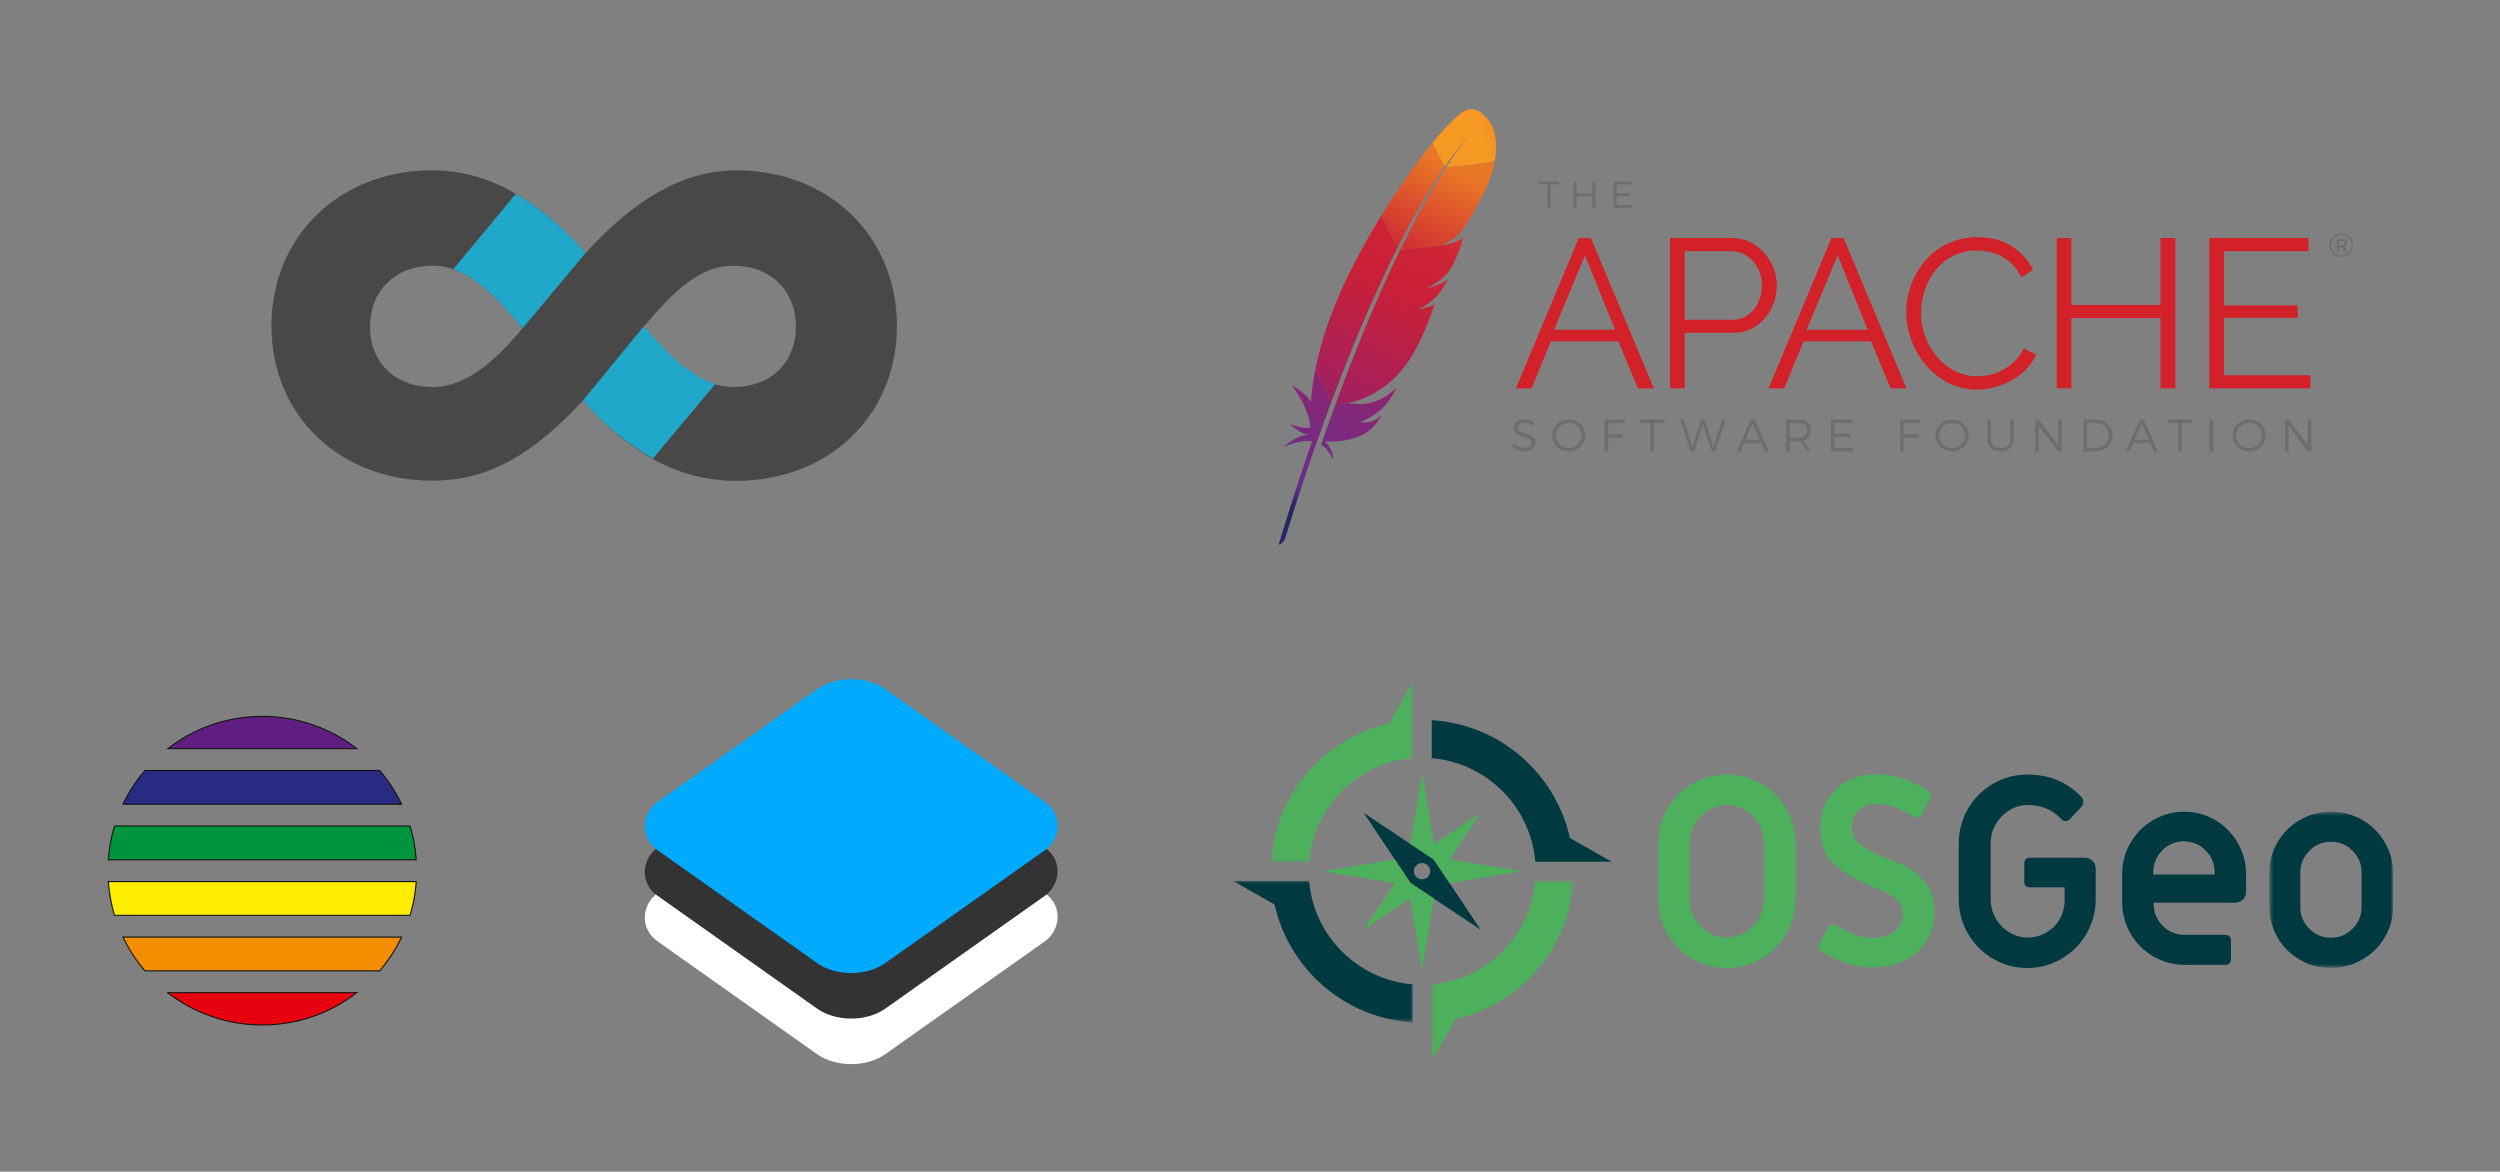 <?xml version="1.0" encoding="UTF-8" standalone="no"?>
<!-- Created with Inkscape (http://www.inkscape.org/) -->

<svg
   width="231.93mm"
   height="108.701mm"
   viewBox="0 0 231.93 108.701"
   version="1.1"
   id="svg5"
   inkscape:version="1.1.2 (0a00cf5339, 2022-02-04)"
   sodipodi:docname="plugin-foundations.svg"
   xmlns:inkscape="http://www.inkscape.org/namespaces/inkscape"
   xmlns:sodipodi="http://sodipodi.sourceforge.net/DTD/sodipodi-0.dtd"
   xmlns:xlink="http://www.w3.org/1999/xlink"
   xmlns="http://www.w3.org/2000/svg"
   xmlns:svg="http://www.w3.org/2000/svg">
  <rect x="0" y="0" width="231.93" height="108.701" fill="#808080" stroke="none"/>
  <sodipodi:namedview
     id="namedview7"
     pagecolor="#ffffff"
     bordercolor="#666666"
     borderopacity="1.0"
     inkscape:pageshadow="2"
     inkscape:pageopacity="0.0"
     inkscape:pagecheckerboard="0"
     inkscape:document-units="mm"
     showgrid="false"
     fit-margin-top="10"
     fit-margin-left="10"
     fit-margin-right="10"
     fit-margin-bottom="10"
     inkscape:zoom="0.64"
     inkscape:cx="731.25"
     inkscape:cy="271.875"
     inkscape:window-width="1920"
     inkscape:window-height="1132"
     inkscape:window-x="1920"
     inkscape:window-y="0"
     inkscape:window-maximized="1"
     inkscape:current-layer="layer1" />
  <defs
     id="defs2">
    <g
       id="layer"
       transform="translate(50,50)">
      <g
         transform="scale(0.707,0.5)"
         id="g874">
        <g
           transform="translate(-50,-50)"
           id="g872">
          <rect
             width="100"
             height="100"
             rx="15"
             transform="rotate(45,50,50)"
             id="rect870"
             x="0"
             y="0" />
        </g>
      </g>
    </g>
    <polygon
       id="path-1"
       points="0.569,35.348 0.569,0.624 27.999,0.624 27.999,35.348 " />
    <polygon
       id="path-3"
       points="31.955,40.793 0.458,40.793 0.458,0.791 31.955,0.791 " />
    <polygon
       id="path-5"
       points="40.001,0.999 40.001,32.495 4.3232562e-16,32.495 4.3232562e-16,0.999 " />
    <polygon
       id="path-7"
       points="0.207,0.999 31.704,0.999 31.704,40.953 0.207,40.953 " />
    <linearGradient
       id="SVGID_1_"
       gradientUnits="userSpaceOnUse"
       x1="-4516.615"
       y1="-2338.722"
       x2="-4108.411"
       y2="-1861.398"
       gradientTransform="matrix(0.015,-0.033,0.033,0.015,1183.886,365.914)">
      <stop
         offset="0"
         style="stop-color:#F69923"
         id="stop58" />
      <stop
         offset="0.312"
         style="stop-color:#F79A23"
         id="stop60" />
      <stop
         offset="0.838"
         style="stop-color:#E97826"
         id="stop62" />
    </linearGradient>
    <linearGradient
       id="SVGID_2_"
       gradientUnits="userSpaceOnUse"
       x1="-7537.734"
       y1="-2391.407"
       x2="-4625.414"
       y2="-2391.407"
       gradientTransform="matrix(0.015,-0.033,0.033,0.015,1183.886,365.914)">
      <stop
         offset="0.323"
         style="stop-color:#9E2064"
         id="stop83" />
      <stop
         offset="0.63"
         style="stop-color:#C92037"
         id="stop85" />
      <stop
         offset="0.751"
         style="stop-color:#CD2335"
         id="stop87" />
      <stop
         offset="1"
         style="stop-color:#E97826"
         id="stop89" />
    </linearGradient>
    <linearGradient
       id="SVGID_3_"
       gradientUnits="userSpaceOnUse"
       x1="-7186.178"
       y1="-2099.306"
       x2="-5450.718"
       y2="-2099.306"
       gradientTransform="matrix(0.015,-0.033,0.033,0.015,1183.886,365.914)">
      <stop
         offset="0"
         style="stop-color:#282662"
         id="stop94" />
      <stop
         offset="9.548390e-02"
         style="stop-color:#662E8D"
         id="stop96" />
      <stop
         offset="0.788"
         style="stop-color:#9F2064"
         id="stop98" />
      <stop
         offset="0.949"
         style="stop-color:#CD2032"
         id="stop100" />
    </linearGradient>
    <linearGradient
       id="SVGID_4_"
       gradientUnits="userSpaceOnUse"
       x1="-7374.163"
       y1="-2418.545"
       x2="-4461.843"
       y2="-2418.545"
       gradientTransform="matrix(0.015,-0.033,0.033,0.015,1183.886,365.914)">
      <stop
         offset="0.323"
         style="stop-color:#9E2064"
         id="stop105" />
      <stop
         offset="0.63"
         style="stop-color:#C92037"
         id="stop107" />
      <stop
         offset="0.751"
         style="stop-color:#CD2335"
         id="stop109" />
      <stop
         offset="1"
         style="stop-color:#E97826"
         id="stop111" />
    </linearGradient>
    <linearGradient
       id="SVGID_5_"
       gradientUnits="userSpaceOnUse"
       x1="-7161.764"
       y1="-2379.143"
       x2="-5631.252"
       y2="-2379.143"
       gradientTransform="matrix(0.015,-0.033,0.033,0.015,1183.886,365.914)">
      <stop
         offset="0"
         style="stop-color:#282662"
         id="stop116" />
      <stop
         offset="9.548390e-02"
         style="stop-color:#662E8D"
         id="stop118" />
      <stop
         offset="0.788"
         style="stop-color:#9F2064"
         id="stop120" />
      <stop
         offset="0.949"
         style="stop-color:#CD2032"
         id="stop122" />
    </linearGradient>
    <linearGradient
       id="SVGID_6_"
       gradientUnits="userSpaceOnUse"
       x1="-7374.163"
       y1="-2117.131"
       x2="-4461.843"
       y2="-2117.131"
       gradientTransform="matrix(0.015,-0.033,0.033,0.015,1183.886,365.914)">
      <stop
         offset="0.323"
         style="stop-color:#9E2064"
         id="stop127" />
      <stop
         offset="0.63"
         style="stop-color:#C92037"
         id="stop129" />
      <stop
         offset="0.751"
         style="stop-color:#CD2335"
         id="stop131" />
      <stop
         offset="1"
         style="stop-color:#E97826"
         id="stop133" />
    </linearGradient>
    <linearGradient
       id="SVGID_7_"
       gradientUnits="userSpaceOnUse"
       x1="-7554.823"
       y1="-2132.098"
       x2="-4642.503"
       y2="-2132.098"
       gradientTransform="matrix(0.015,-0.033,0.033,0.015,1183.886,365.914)">
      <stop
         offset="0.323"
         style="stop-color:#9E2064"
         id="stop138" />
      <stop
         offset="0.63"
         style="stop-color:#C92037"
         id="stop140" />
      <stop
         offset="0.751"
         style="stop-color:#CD2335"
         id="stop142" />
      <stop
         offset="1"
         style="stop-color:#E97826"
         id="stop144" />
    </linearGradient>
    <linearGradient
       id="SVGID_8_"
       gradientUnits="userSpaceOnUse"
       x1="-7374.163"
       y1="-2027.484"
       x2="-4461.843"
       y2="-2027.484"
       gradientTransform="matrix(0.015,-0.033,0.033,0.015,1183.886,365.914)">
      <stop
         offset="0.323"
         style="stop-color:#9E2064"
         id="stop153" />
      <stop
         offset="0.63"
         style="stop-color:#C92037"
         id="stop155" />
      <stop
         offset="0.751"
         style="stop-color:#CD2335"
         id="stop157" />
      <stop
         offset="1"
         style="stop-color:#E97826"
         id="stop159" />
    </linearGradient>
    <linearGradient
       id="SVGID_9_"
       gradientUnits="userSpaceOnUse"
       x1="-7374.163"
       y1="-2037.742"
       x2="-4461.843"
       y2="-2037.742"
       gradientTransform="matrix(0.015,-0.033,0.033,0.015,1183.886,365.914)">
      <stop
         offset="0.323"
         style="stop-color:#9E2064"
         id="stop168" />
      <stop
         offset="0.63"
         style="stop-color:#C92037"
         id="stop170" />
      <stop
         offset="0.751"
         style="stop-color:#CD2335"
         id="stop172" />
      <stop
         offset="1"
         style="stop-color:#E97826"
         id="stop174" />
    </linearGradient>
    <linearGradient
       id="SVGID_10_"
       gradientUnits="userSpaceOnUse"
       x1="-5738.064"
       y1="-2039.799"
       x2="-5094.346"
       y2="-2039.799"
       gradientTransform="matrix(0.015,-0.033,0.033,0.015,1183.886,365.914)">
      <stop
         offset="0.323"
         style="stop-color:#9E2064"
         id="stop183" />
      <stop
         offset="0.63"
         style="stop-color:#C92037"
         id="stop185" />
      <stop
         offset="0.751"
         style="stop-color:#CD2335"
         id="stop187" />
      <stop
         offset="1"
         style="stop-color:#E97826"
         id="stop189" />
    </linearGradient>
  </defs>
  <g
     inkscape:label="Layer 1"
     inkscape:groupmode="layer"
     id="layer1"
     transform="translate(13.858,-28.902)">
    <g
       id="g1762"
       transform="translate(0,-0.796)">
      <g
         stroke="#12120d"
         stroke-miterlimit="10"
         id="g836"
         transform="matrix(0.101,0,0,0.101,-3.804,96.157)">
        <path
           fill="#f48e00"
           d="m 13.421,202.756 a 141.851,141.851 0 0 0 20.186,31.023 h 215.54 a 141.884,141.884 0 0 0 20.185,-31.023 z"
           id="path824" />
        <path
           fill="#ffed00"
           d="m 0,151.732 a 141.263,141.263 0 0 0 5.681,31.023 h 271.392 a 141.285,141.285 0 0 0 5.681,-31.023 z"
           id="path826" />
        <path
           fill="#00943d"
           d="M 5.683,100.709 A 141.287,141.287 0 0 0 0,131.732 h 282.752 a 141.264,141.264 0 0 0 -5.682,-31.023 z"
           id="path828" />
        <path
           fill="#e7000e"
           d="m 54.581,253.779 c 23.982,18.604 54.093,29.685 86.796,29.685 32.702,0 62.812,-11.081 86.795,-29.685 z"
           id="path830" />
        <path
           fill="#272c82"
           d="M 33.61,49.686 A 141.912,141.912 0 0 0 13.424,80.709 H 269.33 A 141.88,141.88 0 0 0 249.143,49.686 Z"
           id="path832" />
        <path
           fill="#611e82"
           d="M 228.169,29.686 C 204.188,11.081 174.079,0 141.377,0 108.675,0 78.565,11.081 54.583,29.686 Z"
           id="path834" />
      </g>
      <g
         id="g905"
         transform="matrix(0.223,0,0,0.223,-14.551,147.951)">
        <g
           id="g1713"
           transform="matrix(1.895,0,0,1.895,262.476,-262.395)">
          <g
             fill="#ffffff"
             transform="translate(0,10)"
             id="g881">
            <use
               xlink:href="#layer"
               id="use879"
               x="0"
               y="0"
               width="100%"
               height="100%" />
          </g>
          <g
             fill="#333333"
             id="g885">
            <use
               xlink:href="#layer"
               id="use883"
               x="0"
               y="0"
               width="100%"
               height="100%" />
          </g>
          <g
             fill="#00aaff"
             transform="translate(0,-10)"
             id="g889">
            <use
               xlink:href="#layer"
               id="use887"
               x="0"
               y="0"
               width="100%"
               height="100%" />
          </g>
        </g>
      </g>
    </g>
    <g
       id="Page-1"
       transform="matrix(0.417,0,0,0.417,100.532,91.767)"
       style="fill:none;fill-rule:evenodd;stroke:none;stroke-width:1">
      <g
         id="Group-25"
         transform="translate(0,0.209)">
        <path
           d="m 113.976,56.448 c 1.262,-0.795 2.29,-1.823 3.038,-3.132 0.747,-1.307 1.121,-2.71 1.121,-4.252 V 36.68 c 0,-1.495 -0.374,-2.943 -1.121,-4.252 -0.748,-1.309 -1.776,-2.383 -3.038,-3.131 -1.262,-0.794 -2.617,-1.168 -4.112,-1.168 -1.449,0 -2.851,0.374 -4.113,1.168 -1.261,0.795 -2.289,1.822 -3.037,3.131 -0.748,1.309 -1.121,2.71 -1.121,4.252 v 12.384 c 0,1.495 0.373,2.945 1.121,4.252 0.748,1.309 1.776,2.384 3.037,3.132 1.262,0.794 2.618,1.168 4.113,1.168 1.448,-0.047 2.85,-0.421 4.112,-1.168 m -11.776,5.888 c -2.336,-1.356 -4.205,-3.225 -5.561,-5.562 -1.355,-2.336 -2.056,-4.906 -2.056,-7.71 V 36.68 c 0,-2.803 0.701,-5.374 2.056,-7.71 1.356,-2.336 3.225,-4.206 5.561,-5.561 2.337,-1.355 4.907,-2.056 7.664,-2.056 2.757,0 5.327,0.701 7.664,2.056 2.336,1.355 4.205,3.225 5.561,5.561 1.355,2.336 2.056,4.907 2.056,7.71 v 12.384 c 0,2.804 -0.701,5.374 -2.056,7.71 -1.356,2.337 -3.225,4.206 -5.561,5.562 -2.337,1.355 -4.907,2.055 -7.664,2.055 -2.757,0 -5.327,-0.7 -7.664,-2.055"
           id="Fill-1"
           fill="#4cb05c" />
        <path
           d="m 136.36,63.317 c -2.01,-0.654 -3.879,-1.636 -5.607,-2.804 -0.188,-0.093 -0.328,-0.327 -0.421,-0.607 -0.094,-0.281 -0.047,-0.562 0.047,-0.795 l 2.008,-3.645 c 0.235,-0.467 0.609,-0.701 1.076,-0.701 0.327,0 0.607,0.094 0.887,0.234 2.898,1.822 5.562,2.711 8.085,2.711 2.056,0 3.645,-0.515 4.813,-1.497 1.169,-0.981 1.776,-2.29 1.776,-3.877 0,-1.029 -0.28,-1.916 -0.888,-2.665 -0.561,-0.701 -1.355,-1.308 -2.29,-1.822 -0.981,-0.514 -2.383,-1.122 -4.206,-1.869 l -1.681,-0.701 c -2.618,-1.122 -4.814,-2.57 -6.59,-4.299 -1.776,-1.729 -2.71,-4.3 -2.71,-7.664 0,-2.384 0.514,-4.44 1.589,-6.262 1.074,-1.823 2.523,-3.225 4.439,-4.253 1.869,-1.028 4.066,-1.495 6.542,-1.495 2.057,0 4.066,0.327 6.075,1.028 2.01,0.701 3.832,1.635 5.468,2.804 0.187,0.093 0.327,0.327 0.42,0.607 0.094,0.28 0.047,0.561 -0.047,0.795 l -1.915,3.645 c -0.234,0.467 -0.608,0.701 -1.122,0.701 -0.327,0 -0.607,-0.094 -0.888,-0.234 -1.495,-0.981 -2.944,-1.682 -4.299,-2.103 -1.355,-0.42 -2.57,-0.654 -3.645,-0.654 -1.729,0 -3.084,0.467 -4.112,1.402 -0.982,0.935 -1.495,2.149 -1.495,3.645 0,1.495 0.56,2.757 1.635,3.738 1.121,0.982 2.851,1.963 5.281,2.991 0.327,0.094 1.682,0.654 3.971,1.589 2.29,0.934 4.113,2.336 5.468,4.159 1.356,1.823 2.01,3.972 2.01,6.449 0,2.383 -0.562,4.533 -1.683,6.402 -1.121,1.869 -2.71,3.318 -4.766,4.393 -2.056,1.074 -4.393,1.589 -7.057,1.589 -2.103,0.093 -4.158,-0.281 -6.168,-0.935"
           id="Fill-3"
           fill="#4cb05c" />
        <path
           d="m 169.071,62.336 c -2.336,-1.355 -4.158,-3.225 -5.561,-5.562 -1.355,-2.335 -2.055,-4.906 -2.055,-7.709 v -12.384 c 0,-2.804 0.7,-5.374 2.055,-7.711 1.356,-2.336 3.225,-4.206 5.561,-5.561 2.337,-1.355 4.86,-2.056 7.664,-2.056 2.431,0 4.673,0.42 6.776,1.309 2.056,0.887 3.832,2.149 5.328,3.785 0.233,0.28 0.327,0.607 0.327,0.981 0,0.374 -0.141,0.795 -0.468,1.168 l -2.523,2.664 c -0.328,0.327 -0.608,0.467 -0.935,0.467 -0.373,0 -0.747,-0.186 -1.027,-0.514 -1.916,-2.056 -4.394,-3.084 -7.384,-3.084 -1.449,0 -2.851,0.374 -4.112,1.168 -1.262,0.795 -2.291,1.823 -3.038,3.131 -0.748,1.309 -1.122,2.711 -1.122,4.253 v 12.384 c 0,1.495 0.374,2.944 1.122,4.251 0.747,1.309 1.776,2.384 3.038,3.132 1.261,0.794 2.617,1.168 4.112,1.168 1.448,0 2.85,-0.374 4.112,-1.122 1.262,-0.747 2.29,-1.728 2.99,-3.037 0.748,-1.262 1.076,-2.664 1.076,-4.159 v -2.851 h -7.757 c -0.327,0 -0.655,-0.093 -0.889,-0.327 -0.233,-0.233 -0.327,-0.513 -0.327,-0.888 v -4.159 c 0,-0.327 0.094,-0.654 0.327,-0.887 0.234,-0.234 0.515,-0.328 0.889,-0.328 h 12.196 c 0.701,0 1.262,0.234 1.775,0.702 0.468,0.467 0.702,1.074 0.702,1.775 v 6.73 c 0,2.803 -0.702,5.374 -2.056,7.709 -1.356,2.337 -3.225,4.207 -5.562,5.562 -2.336,1.355 -4.859,2.056 -7.57,2.056 -2.804,0 -5.327,-0.701 -7.664,-2.056"
           id="Fill-5"
           fill="#003a40" />
        <path
           d="m 218.373,43.596 v -0.514 c 0,-1.916 -0.654,-3.505 -2.01,-4.86 -1.308,-1.355 -2.944,-2.009 -4.813,-2.009 -1.869,0 -3.505,0.654 -4.814,2.009 -1.308,1.355 -2.009,2.944 -2.009,4.86 v 0.514 z m -13.692,18.179 c -2.104,-1.215 -3.786,-2.945 -5,-5.047 -1.216,-2.104 -1.87,-4.44 -1.87,-6.963 v -6.262 c 0,-2.524 0.608,-4.86 1.87,-6.963 1.214,-2.103 2.896,-3.832 5,-5.047 2.102,-1.215 4.392,-1.869 6.916,-1.869 2.523,0 4.813,0.607 6.916,1.869 2.102,1.215 3.785,2.944 5,5.047 1.214,2.149 1.869,4.439 1.869,6.963 v 3.878 c 0,0.701 -0.234,1.262 -0.7,1.777 -0.468,0.466 -1.076,0.7 -1.777,0.7 h -18.085 v 0.28 c 0,1.916 0.655,3.505 2.01,4.86 1.355,1.356 2.944,2.01 4.814,2.01 h 9.159 c 0.327,0 0.654,0.14 0.887,0.374 0.234,0.234 0.328,0.514 0.328,0.888 v 4.205 c 0,0.327 -0.094,0.654 -0.328,0.889 -0.233,0.233 -0.513,0.327 -0.887,0.327 h -9.159 c -2.571,-0.047 -4.908,-0.701 -6.963,-1.916 z"
           id="Fill-7"
           fill="#003a40" />
        <g
           id="Group-11"
           transform="translate(230,29)">
          <mask
             id="mask-2"
             fill="#ffffff">
            <use
               xlink:href="#path-1"
               id="use921"
               x="0"
               y="0"
               width="100%"
               height="100%" />
          </mask>
          <g
             id="Clip-10" />
          <path
             d="m 19.074,26.653 c 1.309,-1.355 2.01,-2.944 2.01,-4.86 v -7.617 c 0,-1.916 -0.655,-3.505 -2.01,-4.86 -1.308,-1.355 -2.943,-2.01 -4.812,-2.01 -1.87,0 -3.505,0.655 -4.814,2.01 -1.309,1.355 -2.01,2.944 -2.01,4.86 v 7.617 c 0,1.916 0.655,3.505 2.01,4.86 1.309,1.355 2.944,2.01 4.814,2.01 1.916,0 3.504,-0.701 4.812,-2.01 m -11.683,6.916 c -2.102,-1.215 -3.785,-2.851 -5,-4.953 -1.214,-2.104 -1.822,-4.346 -1.822,-6.776 v -7.664 c 0,-2.43 0.608,-4.72 1.822,-6.776 1.215,-2.103 2.898,-3.739 5,-4.954 2.104,-1.214 4.393,-1.822 6.916,-1.822 2.525,0 4.814,0.608 6.917,1.822 2.103,1.215 3.786,2.898 5,4.954 1.215,2.103 1.87,4.346 1.87,6.776 v 7.617 c 0,2.43 -0.608,4.719 -1.87,6.776 -1.214,2.103 -2.897,3.738 -5,4.953 -2.103,1.215 -4.393,1.823 -6.917,1.823 -2.523,0.046 -4.859,-0.561 -6.916,-1.776"
             id="Fill-9"
             fill="#003a40"
             mask="url(#mask-2)" />
        </g>
        <g
           id="Group-14"
           transform="translate(8)">
          <mask
             id="mask-4"
             fill="#ffffff">
            <use
               xlink:href="#path-3"
               id="use927"
               x="0"
               y="0"
               width="100%"
               height="100%" />
          </mask>
          <g
             id="Clip-13" />
          <path
             d="m 31.955,17.708 v -8.412 -8.505 l -5.281,9.253 c -14.393,3.225 -25.281,15.608 -26.216,30.749 h 8.458 c 1.029,-12.29 10.795,-22.057 23.039,-23.085"
             id="Fill-12"
             fill="#4cb05c"
             mask="url(#mask-4)" />
        </g>
        <g
           id="Group-17"
           transform="translate(0,44)">
          <mask
             id="mask-6"
             fill="#ffffff">
            <use
               xlink:href="#path-5"
               id="use933"
               x="0"
               y="0"
               width="100%"
               height="100%" />
          </mask>
          <g
             id="Clip-16" />
          <path
             d="M 16.916,0.999 H 8.505 -7e-4 l 9.253,5.28 c 3.225,14.394 15.608,25.282 30.749,26.216 v -8.458 c -12.29,-1.028 -22.057,-10.795 -23.085,-23.038"
             id="Fill-15"
             fill="#003a40"
             mask="url(#mask-6)" />
        </g>
        <path
           d="m 67.245,40.746 h 8.458 8.505 l -9.253,-5.28 c -3.224,-14.393 -15.607,-25.282 -30.748,-26.216 v 8.458 c 12.243,1.028 22.01,10.795 23.038,23.038"
           id="Fill-18"
           fill="#003a40" />
        <g
           id="Group-22"
           transform="translate(44,44)">
          <mask
             id="mask-8"
             fill="#ffffff">
            <use
               xlink:href="#path-7"
               id="use940"
               x="0"
               y="0"
               width="100%"
               height="100%" />
          </mask>
          <g
             id="Clip-21" />
          <path
             d="m 0.207,24.037 v 8.458 8.505 l 5.28,-9.253 c 14.393,-3.224 25.282,-15.607 26.217,-30.748 h -8.459 c -1.028,12.243 -10.795,22.01 -23.038,23.038"
             id="Fill-20"
             fill="#4cb05c"
             mask="url(#mask-8)" />
        </g>
        <path
           d="m 42.057,44.672 c -1.028,0 -1.822,-0.841 -1.822,-1.823 0,-1.028 0.841,-1.822 1.822,-1.822 0.981,0 1.823,0.841 1.823,1.822 0,0.982 -0.795,1.823 -1.823,1.823 z m 2.617,-4.393 -15.608,-10.421 10.421,15.608 15.608,10.421 z"
           id="Fill-23"
           fill="#003a40" />
      </g>
      <polygon
         id="Fill-26"
         fill="#4cb05c"
         points="39.394,49.179 42.058,65.161 44.721,49.179 39.488,45.674 35.983,40.441 20.001,43.104 35.983,45.721 29.067,56.095 " />
      <polygon
         id="Fill-27"
         fill="#4cb05c"
         points="44.675,40.487 48.179,45.721 64.162,43.058 48.179,40.441 55.096,30.066 44.721,36.983 42.057,21.001 39.441,36.983 " />
    </g>
    <g
       style="clip-rule:evenodd;fill-rule:evenodd;stroke-linejoin:round;stroke-miterlimit:2"
       id="g1061"
       transform="matrix(0.769,0,0,0.769,3.633,37.012)">
      <path
         d="M 66.07,10 C 59.6,10 53.64,13.64 47.88,20 42.22,13.54 36.16,10 29.39,10 18.18,10 10,18 10,28.77 c 0,10.77 8.18,18.67 19.39,18.67 6.89,0 12.23,-3.23 18.19,-9.67 5.76,6.46 11.62,9.69 18.49,9.69 C 77.28,47.44 85.46,39.57 85.46,28.77 85.46,17.97 77.28,10 66.07,10 Z m -36.6,26.14 c -4.75,0 -7.58,-3.13 -7.58,-7.27 0,-4.14 2.83,-7.36 7.58,-7.36 4,0 7.27,3.22 10.81,7.56 -3.34,4.04 -6.87,7.07 -10.81,7.07 z m 36.26,0 c -3.94,0 -7.27,-3.13 -10.81,-7.27 3.64,-4.34 6.77,-7.36 10.81,-7.36 4.75,0 7.55,3.26 7.55,7.36 0,4.1 -2.8,7.27 -7.55,7.27 z"
         style="fill:#484848;fill-rule:nonzero"
         id="path1294" />
      <path
         d="m 56.02,44.77 7.54,-9 c -3,-0.9 -5.77,-3.6 -8.64,-6.95 l -7.34,8.95 c 2.403,2.788 5.256,5.154 8.44,7 z"
         style="fill:#20a7c9;fill-rule:nonzero"
         id="path1296" />
      <path
         d="m 47.88,19.99 c -2.387,-2.828 -5.222,-5.247 -8.39,-7.16 l -7.55,9.1 c 2.87,1 5.41,3.58 8.11,6.87 l 0.3,0.21 z"
         style="fill:#20a7c9;fill-rule:nonzero"
         id="path1322" />
    </g>
    <g
       id="g1705"
       transform="matrix(0.382,0,0,0.382,-275.911,-140.751)">
      <path
         fill="#6d6e71"
         d="m 1256.627,501.66 c 0.56,0.56 0.838,1.234 0.838,2.021 0,0.787 -0.278,1.461 -0.838,2.028 -0.56,0.564 -1.238,0.846 -2.036,0.846 -0.798,0 -1.472,-0.278 -2.028,-0.838 -0.553,-0.56 -0.831,-1.234 -0.831,-2.021 0,-0.787 0.278,-1.461 0.838,-2.028 0.56,-0.564 1.234,-0.846 2.028,-0.846 0.791,0 1.468,0.278 2.028,0.838 z m -0.242,3.811 c 0.487,-0.498 0.732,-1.091 0.732,-1.783 0,-0.692 -0.242,-1.281 -0.725,-1.776 -0.483,-0.491 -1.076,-0.736 -1.779,-0.736 -0.703,0 -1.296,0.245 -1.783,0.74 -0.487,0.494 -0.729,1.087 -0.729,1.783 0,0.696 0.242,1.289 0.721,1.779 0.48,0.491 1.073,0.736 1.776,0.736 0.703,0 1.296,-0.249 1.787,-0.743 z m -0.403,-2.336 c 0,0.513 -0.223,0.835 -0.674,0.967 l 0.824,1.117 h -0.666 l -0.743,-1.036 h -0.681 v 1.036 h -0.538 v -3.097 h 1.164 c 0.469,0 0.805,0.081 1.01,0.242 0.205,0.161 0.304,0.417 0.304,0.773 z m -0.692,0.436 c 0.11,-0.088 0.161,-0.238 0.161,-0.439 0,-0.201 -0.055,-0.344 -0.165,-0.425 -0.11,-0.081 -0.307,-0.117 -0.586,-0.117 h -0.659 v 1.117 h 0.641 c 0.297,-0.004 0.502,-0.048 0.608,-0.135 z"
         id="path2"
         style="stroke-width:0.037" />
      <path
         fill="#6d6e71"
         d="m 1062.544,488.919 v 5.689 h -0.732 v -5.689 h -2.08 v -0.703 h 4.902 v 0.703 z"
         id="path4"
         style="stroke-width:0.037" />
      <path
         fill="#6d6e71"
         d="m 1072.744,494.609 v -2.815 h -3.852 v 2.815 h -0.732 v -6.396 h 0.732 v 2.889 h 3.852 v -2.889 h 0.732 v 6.396 z"
         id="path6"
         style="stroke-width:0.037" />
      <path
         fill="#6d6e71"
         d="m 1078.573,488.919 v 2.102 h 3.225 v 0.703 h -3.225 v 2.189 h 3.727 v 0.696 h -4.459 v -6.396 h 4.342 v 0.703 h -3.61 z"
         id="path8"
         style="stroke-width:0.037" />
      <path
         fill="#d22128"
         d="m 1054.156,538.44 15.278,-36.524 h 2.933 l 15.278,36.524 h -3.859 l -4.734,-11.419 h -16.409 l -4.683,11.419 z m 16.772,-32.306 -7.509,18.057 h 14.817 z"
         id="path10"
         style="stroke-width:0.037" />
      <path
         fill="#d22128"
         d="m 1091.588,538.44 v -36.524 h 15.124 c 6.275,0 10.804,5.814 10.804,11.47 0,5.968 -4.218,11.573 -10.493,11.573 h -11.884 v 13.477 h -3.551 z m 3.551,-16.669 h 11.675 c 4.32,0 7.099,-3.961 7.099,-8.384 0,-4.58 -3.394,-8.282 -7.407,-8.282 h -11.368 z"
         id="path12"
         style="stroke-width:0.037" />
      <path
         fill="#d22128"
         d="m 1115.518,538.44 15.278,-36.524 h 2.933 l 15.278,36.524 h -3.859 l -4.734,-11.419 h -16.409 l -4.683,11.419 z m 16.772,-32.306 -7.509,18.057 h 14.817 z"
         id="path14"
         style="stroke-width:0.037" />
      <path
         fill="#d22128"
         d="m 1166.291,501.708 c 6.48,0 11.214,3.291 13.477,7.974 l -2.881,1.75 c -2.314,-4.836 -6.843,-6.48 -10.804,-6.48 -8.747,0 -13.528,7.82 -13.528,15.176 0,8.077 5.917,15.381 13.682,15.381 4.115,0 8.952,-2.058 11.265,-6.791 l 2.984,1.541 c -2.365,5.451 -8.849,8.487 -14.454,8.487 -10.032,0 -17.079,-9.567 -17.079,-18.826 0,-8.794 6.33,-18.211 17.339,-18.211 z"
         id="path16"
         style="stroke-width:0.037" />
      <path
         fill="#d22128"
         d="m 1214.318,501.916 v 36.524 h -3.603 V 521.361 h -21.656 v 17.079 h -3.548 v -36.524 h 3.548 v 16.256 h 21.656 v -16.256 z"
         id="path18"
         style="stroke-width:0.037" />
      <path
         fill="#d22128"
         d="m 1247.104,535.248 v 3.189 h -24.537 v -36.52 h 24.076 v 3.189 h -20.525 v 13.169 h 17.903 v 3.035 h -17.903 v 13.942 h 20.986 z"
         id="path20"
         style="stroke-width:0.037" />
      <path
         fill="#6d6e71"
         d="m 1057.565,546.173 c 0.432,0.128 0.813,0.304 1.135,0.52 l -0.377,0.827 c -0.33,-0.22 -0.681,-0.381 -1.058,-0.491 -0.373,-0.106 -0.732,-0.161 -1.069,-0.161 -0.498,0 -0.897,0.088 -1.194,0.267 -0.296,0.179 -0.447,0.432 -0.447,0.758 0,0.278 0.084,0.513 0.249,0.696 0.165,0.183 0.373,0.326 0.622,0.428 0.249,0.103 0.59,0.22 1.025,0.351 0.527,0.168 0.952,0.326 1.27,0.472 0.322,0.146 0.597,0.362 0.824,0.652 0.227,0.286 0.341,0.666 0.341,1.135 0,0.428 -0.117,0.798 -0.348,1.12 -0.231,0.319 -0.56,0.567 -0.981,0.743 -0.425,0.176 -0.912,0.264 -1.464,0.264 -0.553,0 -1.087,-0.106 -1.607,-0.319 -0.52,-0.212 -0.967,-0.498 -1.34,-0.857 l 0.392,-0.791 c 0.351,0.344 0.758,0.611 1.219,0.802 0.461,0.19 0.908,0.286 1.347,0.286 0.56,0 1,-0.11 1.322,-0.326 0.322,-0.216 0.483,-0.509 0.483,-0.875 0,-0.286 -0.084,-0.524 -0.253,-0.71 -0.168,-0.187 -0.377,-0.33 -0.626,-0.436 -0.249,-0.103 -0.589,-0.22 -1.025,-0.351 -0.52,-0.154 -0.941,-0.304 -1.267,-0.447 -0.326,-0.143 -0.6,-0.355 -0.824,-0.641 -0.223,-0.282 -0.337,-0.655 -0.337,-1.12 0,-0.399 0.11,-0.747 0.33,-1.047 0.22,-0.3 0.535,-0.535 0.937,-0.699 0.406,-0.165 0.871,-0.249 1.399,-0.249 0.45,0.004 0.886,0.07 1.322,0.198 z"
         id="path22"
         style="stroke-width:0.037" />
      <path
         fill="#6d6e71"
         d="m 1069.006,546.509 c 0.615,0.344 1.106,0.816 1.464,1.406 0.359,0.593 0.542,1.241 0.542,1.951 0,0.714 -0.179,1.369 -0.542,1.962 -0.359,0.597 -0.849,1.065 -1.464,1.413 -0.615,0.348 -1.292,0.524 -2.021,0.524 -0.743,0 -1.421,-0.172 -2.039,-0.524 -0.615,-0.348 -1.106,-0.82 -1.464,-1.413 -0.359,-0.597 -0.542,-1.248 -0.542,-1.962 0,-0.714 0.179,-1.366 0.542,-1.959 0.359,-0.593 0.849,-1.062 1.464,-1.402 0.615,-0.344 1.296,-0.513 2.039,-0.513 0.729,-0.004 1.402,0.168 2.021,0.516 z m -3.595,0.729 c -0.48,0.271 -0.864,0.641 -1.15,1.102 -0.286,0.461 -0.432,0.97 -0.432,1.527 0,0.56 0.143,1.073 0.432,1.538 0.286,0.465 0.67,0.835 1.15,1.106 0.48,0.271 1.003,0.406 1.571,0.406 0.567,0 1.087,-0.135 1.563,-0.406 0.476,-0.271 0.853,-0.637 1.139,-1.106 0.282,-0.465 0.425,-0.978 0.425,-1.538 0,-0.56 -0.143,-1.069 -0.425,-1.53 -0.282,-0.461 -0.663,-0.827 -1.139,-1.098 -0.476,-0.271 -0.996,-0.41 -1.56,-0.41 -0.568,0 -1.091,0.135 -1.574,0.41 z"
         id="path24"
         style="stroke-width:0.037" />
      <path
         fill="#6d6e71"
         d="m 1076.563,546.861 v 2.709 h 3.603 v 0.849 h -3.603 v 3.302 h -0.882 v -7.71 h 4.899 v 0.849 z"
         id="path26"
         style="stroke-width:0.037" />
      <path
         fill="#6d6e71"
         d="m 1087.733,546.861 v 6.861 h -0.882 v -6.861 h -2.504 v -0.849 h 5.909 v 0.849 z"
         id="path28"
         style="stroke-width:0.037" />
      <path
         fill="#6d6e71"
         d="m 1101.653,553.722 -2.08,-6.495 -2.109,6.495 h -0.897 l -2.581,-7.71 h 0.948 l 2.12,6.689 2.091,-6.678 0.882,-0.011 2.112,6.689 2.091,-6.689 h 0.915 l -2.585,7.71 z"
         id="path30"
         style="stroke-width:0.037" />
      <path
         fill="#6d6e71"
         d="m 1109.543,551.774 -0.86,1.948 h -0.937 l 3.456,-7.71 h 0.915 l 3.445,7.71 h -0.956 l -0.86,-1.948 z m 2.094,-4.76 -1.717,3.91 h 3.456 z"
         id="path32"
         style="stroke-width:0.037" />
      <path
         fill="#6d6e71"
         d="m 1123.228,551.265 c -0.22,0.015 -0.392,0.022 -0.516,0.022 h -2.05 v 2.435 h -0.879 v -7.71 h 2.929 c 0.959,0 1.706,0.227 2.241,0.677 0.531,0.45 0.798,1.091 0.798,1.915 0,0.63 -0.15,1.161 -0.447,1.585 -0.296,0.425 -0.725,0.732 -1.281,0.915 l 1.801,2.618 h -1 z m 1.106,-1.285 c 0.377,-0.308 0.568,-0.762 0.568,-1.355 0,-0.582 -0.19,-1.021 -0.568,-1.318 -0.377,-0.297 -0.919,-0.447 -1.622,-0.447 h -2.05 v 3.581 h 2.05 c 0.703,0 1.245,-0.154 1.622,-0.461 z"
         id="path34"
         style="stroke-width:0.037" />
      <path
         fill="#6d6e71"
         d="m 1131.546,546.861 v 2.534 h 3.888 v 0.849 h -3.888 v 2.64 h 4.496 v 0.838 h -5.378 v -7.71 h 5.232 v 0.849 z"
         id="path36"
         style="stroke-width:0.037" />
      <path
         fill="#6d6e71"
         d="m 1148.34,546.861 v 2.709 h 3.603 v 0.849 h -3.603 v 3.302 h -0.882 v -7.71 h 4.899 v 0.849 z"
         id="path38"
         style="stroke-width:0.037" />
      <path
         fill="#6d6e71"
         d="m 1162.117,546.509 c 0.615,0.344 1.106,0.816 1.464,1.406 0.359,0.593 0.542,1.241 0.542,1.951 0,0.714 -0.179,1.369 -0.542,1.962 -0.359,0.597 -0.849,1.065 -1.464,1.413 -0.615,0.348 -1.292,0.524 -2.021,0.524 -0.743,0 -1.421,-0.172 -2.039,-0.524 -0.615,-0.348 -1.106,-0.82 -1.464,-1.413 -0.359,-0.597 -0.542,-1.248 -0.542,-1.962 0,-0.714 0.179,-1.366 0.542,-1.959 0.359,-0.593 0.849,-1.062 1.464,-1.402 0.615,-0.344 1.296,-0.513 2.039,-0.513 0.732,-0.004 1.406,0.168 2.021,0.516 z m -3.592,0.729 c -0.48,0.271 -0.864,0.641 -1.15,1.102 -0.286,0.461 -0.432,0.97 -0.432,1.527 0,0.56 0.143,1.073 0.432,1.538 0.286,0.465 0.67,0.835 1.15,1.106 0.48,0.271 1.003,0.406 1.571,0.406 0.568,0 1.087,-0.135 1.563,-0.406 0.476,-0.271 0.853,-0.637 1.139,-1.106 0.282,-0.465 0.425,-0.978 0.425,-1.538 0,-0.56 -0.143,-1.069 -0.425,-1.53 -0.282,-0.461 -0.663,-0.827 -1.139,-1.098 -0.476,-0.271 -0.996,-0.41 -1.56,-0.41 -0.571,0 -1.095,0.135 -1.574,0.41 z"
         id="path40"
         style="stroke-width:0.037" />
      <path
         fill="#6d6e71"
         d="m 1174.25,552.913 c -0.575,0.567 -1.366,0.853 -2.372,0.853 -1.014,0 -1.809,-0.286 -2.383,-0.853 -0.575,-0.567 -0.864,-1.355 -0.864,-2.365 v -4.54 h 0.882 v 4.54 c 0,0.743 0.212,1.322 0.633,1.739 0.425,0.417 1,0.626 1.732,0.626 0.736,0 1.311,-0.209 1.724,-0.622 0.417,-0.414 0.622,-0.996 0.622,-1.746 v -4.54 h 0.882 v 4.54 c 0,1.014 -0.282,1.801 -0.857,2.369 z"
         id="path42"
         style="stroke-width:0.037" />
      <path
         fill="#6d6e71"
         d="m 1185.775,553.722 -4.624,-6.191 v 6.191 h -0.882 v -7.71 h 0.915 l 4.624,6.198 v -6.198 h 0.871 v 7.71 z"
         id="path44"
         style="stroke-width:0.037" />
      <path
         fill="#6d6e71"
         d="m 1197.085,546.52 c 0.6,0.34 1.076,0.802 1.424,1.388 0.351,0.586 0.523,1.241 0.523,1.959 0,0.718 -0.176,1.377 -0.523,1.962 -0.348,0.589 -0.828,1.051 -1.439,1.388 -0.608,0.337 -1.289,0.505 -2.032,0.505 h -3.086 v -7.71 h 3.119 c 0.743,0 1.413,0.168 2.014,0.509 z m -4.251,6.363 h 2.248 c 0.568,0 1.084,-0.128 1.549,-0.388 0.465,-0.26 0.835,-0.619 1.106,-1.08 0.271,-0.458 0.406,-0.97 0.406,-1.538 0,-0.567 -0.139,-1.076 -0.414,-1.534 -0.275,-0.458 -0.648,-0.816 -1.12,-1.084 -0.469,-0.264 -0.989,-0.399 -1.56,-0.399 h -2.215 z"
         id="path46"
         style="stroke-width:0.037" />
      <path
         fill="#6d6e71"
         d="m 1204.048,551.774 -0.86,1.948 h -0.937 l 3.456,-7.71 h 0.915 l 3.445,7.71 h -0.952 l -0.86,-1.948 z m 2.094,-4.76 -1.717,3.91 h 3.456 z"
         id="path48"
         style="stroke-width:0.037" />
      <path
         fill="#6d6e71"
         d="m 1215.852,546.861 v 6.861 h -0.879 v -6.861 h -2.504 v -0.849 h 5.909 v 0.849 z"
         id="path50"
         style="stroke-width:0.037" />
      <path
         fill="#6d6e71"
         d="m 1222.621,553.722 v -7.71 h 0.882 v 7.71 z"
         id="path52"
         style="stroke-width:0.037" />
      <path
         fill="#6d6e71"
         d="m 1234.257,546.509 c 0.615,0.344 1.106,0.816 1.464,1.406 0.359,0.593 0.542,1.241 0.542,1.951 0,0.714 -0.179,1.369 -0.542,1.962 -0.359,0.597 -0.849,1.065 -1.464,1.413 -0.615,0.348 -1.292,0.524 -2.021,0.524 -0.743,0 -1.421,-0.172 -2.039,-0.524 -0.615,-0.348 -1.106,-0.82 -1.464,-1.413 -0.359,-0.597 -0.542,-1.248 -0.542,-1.962 0,-0.714 0.179,-1.366 0.542,-1.959 0.359,-0.593 0.849,-1.062 1.464,-1.402 0.615,-0.344 1.296,-0.513 2.039,-0.513 0.732,-0.004 1.406,0.168 2.021,0.516 z m -3.592,0.729 c -0.48,0.271 -0.864,0.641 -1.15,1.102 -0.286,0.461 -0.432,0.97 -0.432,1.527 0,0.56 0.143,1.073 0.432,1.538 0.286,0.465 0.67,0.835 1.15,1.106 0.48,0.271 1.003,0.406 1.571,0.406 0.568,0 1.087,-0.135 1.563,-0.406 0.476,-0.271 0.853,-0.637 1.139,-1.106 0.282,-0.465 0.425,-0.978 0.425,-1.538 0,-0.56 -0.143,-1.069 -0.425,-1.53 -0.282,-0.461 -0.663,-0.827 -1.139,-1.098 -0.476,-0.271 -0.996,-0.41 -1.56,-0.41 -0.571,0 -1.091,0.135 -1.574,0.41 z"
         id="path54"
         style="stroke-width:0.037" />
      <path
         fill="#6d6e71"
         d="m 1246.441,553.722 -4.624,-6.191 v 6.191 h -0.882 v -7.71 h 0.915 l 4.624,6.198 v -6.198 h 0.871 v 7.71 z"
         id="path56"
         style="stroke-width:0.037" />
      <path
         fill="url(#SVGID_1_)"
         d="m 1041.547,471.122 c -1.659,0.981 -4.415,3.753 -7.707,7.773 l 3.024,5.708 c 2.123,-3.035 4.28,-5.766 6.455,-8.099 0.168,-0.187 0.256,-0.275 0.256,-0.275 -0.084,0.091 -0.168,0.183 -0.256,0.275 -0.703,0.776 -2.837,3.266 -6.059,8.216 3.101,-0.154 7.868,-0.791 11.756,-1.453 1.157,-6.48 -1.135,-9.446 -1.135,-9.446 0,0 -2.918,-4.716 -6.334,-2.698 z"
         id="path65"
         style="fill:url(#SVGID_1_);stroke-width:0.037" />
      <path
         fill="none"
         d="m 1036.425,503.685 c 0.022,-0.004 0.044,-0.007 0.066,-0.011 l -0.436,0.048 c -0.026,0.011 -0.051,0.026 -0.077,0.037 0.15,-0.026 0.3,-0.051 0.447,-0.073 z"
         id="path67"
         style="stroke-width:0.037" />
      <path
         fill="none"
         d="m 1033.339,513.907 c -0.245,0.055 -0.502,0.099 -0.758,0.135 0.26,-0.037 0.513,-0.081 0.758,-0.135 z"
         id="path69"
         style="stroke-width:0.037" />
      <path
         fill="none"
         d="m 1012.36,536.844 c 0.033,-0.084 0.066,-0.172 0.095,-0.256 0.666,-1.757 1.325,-3.467 1.977,-5.129 0.732,-1.867 1.457,-3.676 2.171,-5.43 0.754,-1.845 1.498,-3.632 2.23,-5.356 0.769,-1.809 1.527,-3.551 2.27,-5.228 0.604,-1.366 1.201,-2.687 1.79,-3.965 0.198,-0.428 0.392,-0.849 0.586,-1.267 0.385,-0.831 0.769,-1.64 1.146,-2.435 0.348,-0.732 0.696,-1.45 1.036,-2.153 0.114,-0.234 0.227,-0.469 0.341,-0.699 0.018,-0.037 0.037,-0.073 0.055,-0.114 l -0.373,0.04 -0.293,-0.582 c -0.029,0.059 -0.059,0.114 -0.088,0.168 -0.531,1.054 -1.058,2.12 -1.578,3.193 -0.3,0.619 -0.6,1.245 -0.901,1.867 -0.827,1.735 -1.64,3.485 -2.438,5.246 -0.809,1.779 -1.6,3.57 -2.376,5.364 -0.761,1.761 -1.512,3.522 -2.241,5.279 -0.732,1.757 -1.446,3.504 -2.142,5.243 -0.729,1.812 -1.435,3.614 -2.123,5.389 -0.154,0.399 -0.311,0.802 -0.465,1.201 -0.549,1.435 -1.087,2.848 -1.611,4.247 l 0.465,0.919 0.417,-0.044 c 0.015,-0.04 0.029,-0.084 0.048,-0.124 0.677,-1.838 1.344,-3.632 2.003,-5.375 z"
         id="path71"
         style="stroke-width:0.037" />
      <path
         fill="none"
         d="m 1032.391,514.071 v 0 c 0,0 0,0 0,-0.004 0,0.004 0,0.004 0,0.004 z"
         id="path73"
         style="stroke-width:0.037" />
      <path
         fill="#be202e"
         d="m 1031.388,519.058 c -0.388,0.07 -0.783,0.139 -1.19,0.209 0,0 0,0.004 -0.01,0.004 0.205,-0.029 0.41,-0.062 0.608,-0.095 0.201,-0.037 0.395,-0.077 0.59,-0.117 z"
         id="path75"
         style="stroke-width:0.037" />
      <path
         opacity="0.35"
         fill="#be202e"
         d="m 1031.388,519.058 c -0.388,0.07 -0.783,0.139 -1.19,0.209 0,0 0,0.004 -0.01,0.004 0.205,-0.029 0.41,-0.062 0.608,-0.095 0.201,-0.037 0.395,-0.077 0.59,-0.117 z"
         id="path77"
         style="stroke-width:0.037" />
      <path
         fill="#be202e"
         d="m 1032.402,514.068 c 0,0 0,0 0,0 0,0.004 -0.01,0.004 -0.01,0.004 0.066,-0.007 0.128,-0.018 0.19,-0.029 0.256,-0.037 0.509,-0.081 0.758,-0.135 -0.311,0.055 -0.622,0.106 -0.941,0.161 z"
         id="path79"
         style="stroke-width:0.037" />
      <path
         opacity="0.35"
         fill="#be202e"
         d="m 1032.402,514.068 c 0,0 0,0 0,0 0,0.004 -0.01,0.004 -0.01,0.004 0.066,-0.007 0.128,-0.018 0.19,-0.029 0.256,-0.037 0.509,-0.081 0.758,-0.135 -0.311,0.055 -0.622,0.106 -0.941,0.161 z"
         id="path81"
         style="stroke-width:0.037" />
      <path
         fill="url(#SVGID_2_)"
         d="m 1027.946,499.35 c 0.919,-1.717 1.849,-3.398 2.79,-5.03 0.978,-1.699 1.966,-3.343 2.962,-4.932 0.059,-0.095 0.117,-0.19 0.176,-0.282 0.989,-1.563 1.984,-3.064 2.987,-4.5 l -3.024,-5.711 c -0.227,0.278 -0.458,0.56 -0.688,0.849 -0.871,1.087 -1.779,2.255 -2.706,3.496 -1.047,1.399 -2.123,2.889 -3.215,4.456 -1.01,1.446 -2.032,2.962 -3.057,4.529 -0.871,1.336 -1.746,2.709 -2.614,4.119 -0.033,0.051 -0.066,0.106 -0.095,0.157 l 3.936,7.773 c 0.835,-1.669 1.688,-3.313 2.548,-4.924 z"
         id="path92"
         style="fill:url(#SVGID_2_);stroke-width:0.037" />
      <path
         fill="url(#SVGID_3_)"
         d="m 1010.021,543.148 c -0.52,1.432 -1.044,2.889 -1.571,4.379 -0.01,0.022 -0.015,0.044 -0.022,0.066 -0.073,0.209 -0.15,0.421 -0.223,0.63 -0.355,1.003 -0.659,1.907 -1.366,3.961 1.161,0.531 2.091,1.922 2.969,3.5 -0.095,-1.637 -0.769,-3.171 -2.058,-4.36 5.715,0.256 10.639,-1.186 13.184,-5.367 0.227,-0.373 0.436,-0.765 0.622,-1.179 -1.157,1.468 -2.592,2.091 -5.29,1.94 -0.01,0.004 -0.011,0.004 -0.018,0.007 0.01,-0.004 0.011,-0.004 0.018,-0.007 3.976,-1.779 5.971,-3.489 7.732,-6.319 0.417,-0.67 0.824,-1.406 1.238,-2.219 -3.474,3.57 -7.505,4.587 -11.749,3.815 l -3.182,0.348 c -0.088,0.267 -0.187,0.535 -0.285,0.805 z"
         id="path103"
         style="fill:url(#SVGID_3_);stroke-width:0.037" />
      <path
         fill="url(#SVGID_4_)"
         d="m 1011.507,536.02 c 0.688,-1.776 1.395,-3.577 2.123,-5.389 0.696,-1.735 1.409,-3.485 2.142,-5.243 0.732,-1.757 1.479,-3.518 2.241,-5.279 0.776,-1.794 1.571,-3.581 2.376,-5.364 0.798,-1.761 1.611,-3.511 2.438,-5.246 0.297,-0.626 0.597,-1.248 0.901,-1.867 0.52,-1.073 1.047,-2.138 1.578,-3.193 0.029,-0.059 0.059,-0.114 0.088,-0.168 l -3.936,-7.773 c -0.066,0.106 -0.128,0.212 -0.194,0.315 -0.919,1.497 -1.831,3.028 -2.724,4.591 -0.904,1.578 -1.794,3.189 -2.662,4.822 -0.732,1.377 -1.45,2.768 -2.145,4.17 -0.139,0.286 -0.278,0.567 -0.414,0.849 -0.857,1.765 -1.633,3.471 -2.332,5.107 -0.794,1.856 -1.49,3.632 -2.105,5.312 -0.403,1.106 -0.769,2.175 -1.102,3.2 -0.275,0.879 -0.538,1.754 -0.787,2.629 -0.586,2.061 -1.095,4.115 -1.508,6.162 l 3.95,7.813 c 0.523,-1.395 1.058,-2.812 1.611,-4.247 0.15,-0.399 0.307,-0.798 0.461,-1.201 z"
         id="path114"
         style="fill:url(#SVGID_4_);stroke-width:0.037" />
      <path
         fill="url(#SVGID_5_)"
         d="m 1005.426,533.937 c -0.498,2.497 -0.849,4.987 -1.025,7.461 -0.01,0.088 -0.015,0.172 -0.018,0.26 -1.234,-1.977 -4.54,-3.91 -4.533,-3.888 2.365,3.431 4.163,6.835 4.426,10.178 -1.267,0.26 -3.002,-0.117 -5.008,-0.853 2.091,1.922 3.661,2.453 4.273,2.596 -1.922,0.121 -3.921,1.439 -5.935,2.958 2.947,-1.201 5.327,-1.677 7.033,-1.292 -2.706,7.652 -5.415,16.102 -8.128,25.072 0.831,-0.245 1.325,-0.802 1.607,-1.56 0.483,-1.626 3.691,-12.287 8.714,-26.295 0.143,-0.399 0.286,-0.798 0.432,-1.205 0.04,-0.11 0.081,-0.223 0.121,-0.337 0.531,-1.468 1.08,-2.969 1.651,-4.5 0.128,-0.348 0.26,-0.696 0.392,-1.047 0,-0.007 0,-0.015 0.01,-0.022 l -3.95,-7.806 c -0.018,0.095 -0.04,0.187 -0.059,0.278 z"
         id="path125"
         style="fill:url(#SVGID_5_);stroke-width:0.037" />
      <path
         fill="url(#SVGID_6_)"
         d="m 1026.006,504.926 c -0.114,0.231 -0.227,0.465 -0.341,0.699 -0.34,0.703 -0.688,1.421 -1.036,2.153 -0.377,0.794 -0.758,1.607 -1.146,2.435 -0.194,0.417 -0.388,0.838 -0.586,1.267 -0.589,1.281 -1.186,2.603 -1.79,3.965 -0.743,1.677 -1.501,3.42 -2.27,5.228 -0.732,1.724 -1.476,3.511 -2.23,5.356 -0.714,1.754 -1.439,3.562 -2.171,5.43 -0.652,1.662 -1.314,3.372 -1.977,5.129 -0.033,0.084 -0.066,0.172 -0.095,0.256 -0.659,1.743 -1.325,3.537 -1.999,5.375 -0.015,0.04 -0.029,0.084 -0.048,0.124 l 3.182,-0.348 c -0.062,-0.011 -0.128,-0.018 -0.19,-0.033 3.804,-0.476 8.864,-3.317 12.133,-6.828 1.505,-1.618 2.874,-3.526 4.137,-5.759 0.941,-1.662 1.823,-3.507 2.665,-5.547 0.736,-1.783 1.442,-3.712 2.123,-5.807 -0.875,0.461 -1.875,0.798 -2.98,1.032 -0.194,0.04 -0.392,0.081 -0.59,0.114 -0.201,0.037 -0.403,0.066 -0.608,0.095 v 0 0 c 0,0 0,-0.004 0.01,-0.004 3.548,-1.366 5.785,-3.998 7.41,-7.227 -0.934,0.637 -2.449,1.468 -4.269,1.871 -0.245,0.055 -0.502,0.099 -0.758,0.135 -0.062,0.011 -0.128,0.022 -0.19,0.029 v 0 0 c 0,0 0,0 0,-0.004 0,0 0,0 0,0 v 0 c 1.23,-0.516 2.27,-1.091 3.171,-1.772 0.194,-0.146 0.381,-0.297 0.56,-0.45 0.275,-0.238 0.538,-0.487 0.787,-0.751 0.161,-0.168 0.315,-0.34 0.465,-0.52 0.351,-0.421 0.685,-0.875 0.992,-1.366 0.095,-0.15 0.187,-0.304 0.278,-0.461 0.117,-0.227 0.231,-0.45 0.341,-0.67 0.494,-0.996 0.893,-1.886 1.208,-2.665 0.157,-0.388 0.297,-0.751 0.414,-1.087 0.048,-0.135 0.091,-0.264 0.136,-0.388 0.124,-0.373 0.227,-0.707 0.307,-1 0.121,-0.439 0.194,-0.787 0.234,-1.04 v 0 0 c -0.121,0.095 -0.26,0.19 -0.414,0.282 -1.073,0.641 -2.911,1.223 -4.39,1.494 l 2.922,-0.322 -2.922,0.322 c -0.022,0.004 -0.044,0.007 -0.066,0.011 -0.146,0.026 -0.297,0.048 -0.447,0.073 0.026,-0.011 0.051,-0.026 0.077,-0.037 l -9.995,1.095 c -0.015,0.04 -0.033,0.077 -0.051,0.114 z"
         id="path136"
         style="fill:url(#SVGID_6_);stroke-width:0.037" />
      <path
         fill="url(#SVGID_7_)"
         d="m 1037.256,484.72 c -0.89,1.366 -1.86,2.914 -2.907,4.668 -0.055,0.091 -0.11,0.187 -0.165,0.278 -0.901,1.519 -1.86,3.189 -2.867,5.016 -0.871,1.578 -1.776,3.269 -2.72,5.089 -0.82,1.585 -1.669,3.266 -2.541,5.045 l 9.995,-1.095 c 2.911,-1.34 4.214,-2.552 5.477,-4.306 0.337,-0.483 0.674,-0.989 1.007,-1.512 1.025,-1.604 2.036,-3.368 2.933,-5.122 0.868,-1.695 1.637,-3.376 2.222,-4.888 0.373,-0.963 0.674,-1.86 0.882,-2.647 0.183,-0.696 0.326,-1.351 0.436,-1.981 -3.881,0.663 -8.651,1.3 -11.752,1.453 z"
         id="path147"
         style="fill:url(#SVGID_7_);stroke-width:0.037" />
      <path
         fill="#be202e"
         d="m 1030.798,519.171 c -0.201,0.037 -0.403,0.066 -0.608,0.095 v 0 c 0.205,-0.026 0.406,-0.059 0.608,-0.095 z"
         id="path149"
         style="stroke-width:0.037" />
      <path
         opacity="0.35"
         fill="#be202e"
         d="m 1030.798,519.171 c -0.201,0.037 -0.403,0.066 -0.608,0.095 v 0 c 0.205,-0.026 0.406,-0.059 0.608,-0.095 z"
         id="path151"
         style="stroke-width:0.037" />
      <path
         fill="url(#SVGID_8_)"
         d="m 1030.798,519.171 c -0.201,0.037 -0.403,0.066 -0.608,0.095 v 0 c 0.205,-0.026 0.406,-0.059 0.608,-0.095 z"
         id="path162"
         style="fill:url(#SVGID_8_);stroke-width:0.037" />
      <path
         fill="#be202e"
         d="m 1032.391,514.071 c 0.066,-0.007 0.128,-0.018 0.19,-0.029 -0.062,0.011 -0.124,0.022 -0.19,0.029 z"
         id="path164"
         style="stroke-width:0.037" />
      <path
         opacity="0.35"
         fill="#be202e"
         d="m 1032.391,514.071 c 0.066,-0.007 0.128,-0.018 0.19,-0.029 -0.062,0.011 -0.124,0.022 -0.19,0.029 z"
         id="path166"
         style="stroke-width:0.037" />
      <path
         fill="url(#SVGID_9_)"
         d="m 1032.391,514.071 c 0.066,-0.007 0.128,-0.018 0.19,-0.029 -0.062,0.011 -0.124,0.022 -0.19,0.029 z"
         id="path177"
         style="fill:url(#SVGID_9_);stroke-width:0.037" />
      <path
         fill="#be202e"
         d="m 1032.398,514.068 c 0,0 0,0 0,0 v 0 0 0 c 0,0 0,0 0,0 z"
         id="path179"
         style="stroke-width:0.037" />
      <path
         opacity="0.35"
         fill="#be202e"
         d="m 1032.398,514.068 c 0,0 0,0 0,0 v 0 0 0 c 0,0 0,0 0,0 z"
         id="path181"
         style="stroke-width:0.037" />
      <path
         fill="url(#SVGID_10_)"
         d="m 1032.398,514.068 c 0,0 0,0 0,0 v 0 0 0 c 0,0 0,0 0,0 z"
         id="path192"
         style="fill:url(#SVGID_10_);stroke-width:0.037" />
    </g>
  </g>
</svg>
